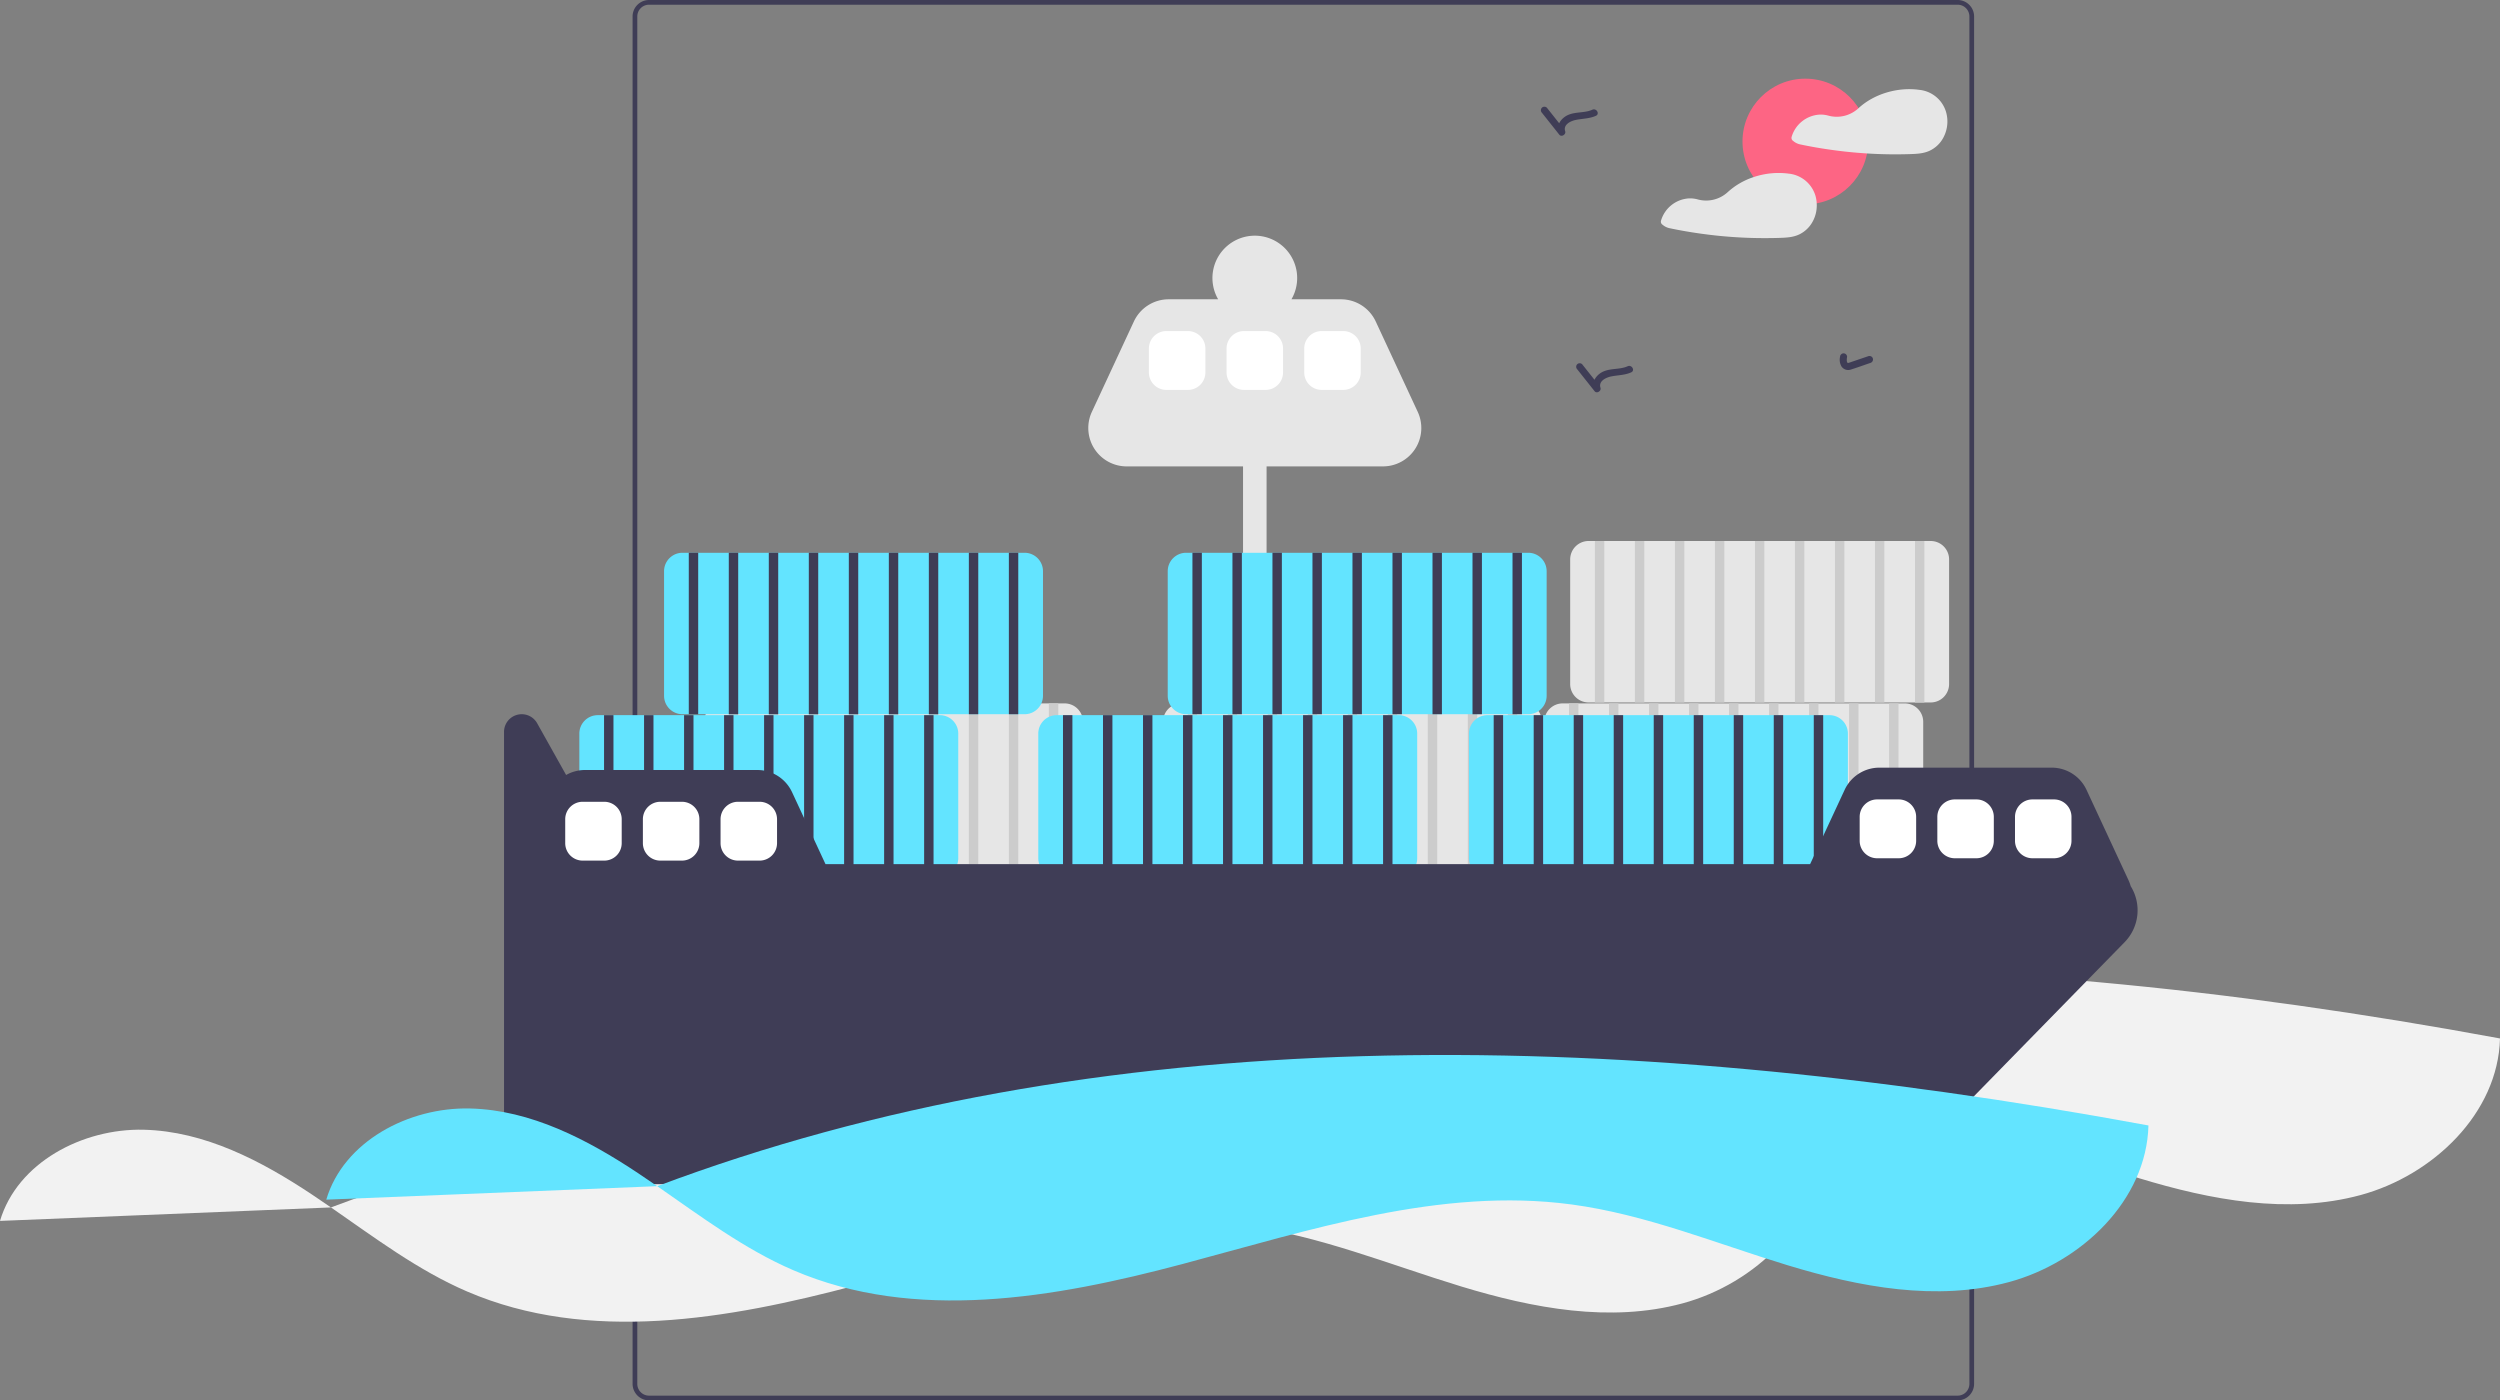 <svg xmlns="http://www.w3.org/2000/svg" data-name="Layer 1" width="1062.23" height="595" viewBox="0 0 1062.23 595" xmlns:xlink="http://www.w3.org/1999/xlink"><rect x="0" y="0" width="1062.23" height="595" fill="#808080" stroke="none"/><path d="M702.771,153.766q-.84-.51-1.68-.99H642.652c-.42.66-.82,1.33-1.21,2h63.01C703.892,154.436,703.332,154.106,702.771,153.766Zm-386.5,197.47v14.9c.25.02.51.02.76.03l-.5,28.64-.26-.14v2.82l.21.11-.21,12.01v41.4h2v-106.52Q317.432,347.726,316.271,351.236Zm386.5-197.47q-.84-.51-1.68-.99H642.652c-.42.66-.82,1.33-1.21,2h63.01C703.892,154.436,703.332,154.106,702.771,153.766Zm176.5-.99h-556a7.008,7.008,0,0,0-7,7v581a7.015,7.015,0,0,0,7,7h556a7.008,7.008,0,0,0,7-7v-581A7.008,7.008,0,0,0,879.271,152.776Zm5,588a5.002,5.002,0,0,1-5,5h-556a5.002,5.002,0,0,1-5-5v-581a5.008,5.008,0,0,1,5-5h556a5.008,5.008,0,0,1,5,5Z" transform="translate(-47.491 -152.776)" fill="#3f3d56"/><path d="M396.54,586.789c-25.906-.62-53.677,13.895-61.049,38.738l140.624-5.725q-3.989-2.757-8.014-5.446C446.525,600.006,422.446,587.41,396.54,586.789Z" transform="translate(-47.491 -152.776)" fill="#f2f2f2"/><path d="M476.116,619.802c18.7,12.926,36.95,26.722,57.787,35.695,51.594,22.22,110.988,11.857,165.275-2.585,54.287-14.442,109.703-32.792,165.383-25.348,31.573,4.221,61.382,16.574,91.858,25.841s63.267,15.473,94.016,7.153c30.748-8.321,58.483-34.706,59.287-66.55C877.589,551.089,662.376,549.815,476.116,619.802Z" transform="translate(-47.491 -152.776)" fill="#f2f2f2"/><path d="M108.54,632.789c-25.906-.62-53.677,13.895-61.049,38.738l140.624-5.725q-3.989-2.757-8.014-5.446C158.525,646.006,134.446,633.41,108.54,632.789Z" transform="translate(-47.491 -152.776)" fill="#f2f2f2"/><path d="M188.116,665.802c18.7,12.926,36.95,26.722,57.787,35.695,51.594,22.22,110.988,11.857,165.275-2.585,54.287-14.442,109.703-32.792,165.383-25.348,31.573,4.221,61.382,16.574,91.858,25.841s63.267,15.473,94.016,7.153c30.748-8.321,58.483-34.706,59.287-66.55C589.589,597.089,374.376,595.815,188.116,665.802Z" transform="translate(-47.491 -152.776)" fill="#f2f2f2"/><path d="M499.828,451.644h-145.36a7.825,7.825,0,0,0-7.82,7.82v52.96a7.825,7.825,0,0,0,7.82,7.82h145.36a7.825,7.825,0,0,0,7.82-7.82v-52.96A7.825,7.825,0,0,0,499.828,451.644Z" transform="translate(-47.491 -152.776)" fill="#e6e6e6"/><rect x="309.657" y="298.868" width="4" height="68.6" fill="#ccc"/><rect x="326.657" y="298.868" width="4" height="68.6" fill="#ccc"/><rect x="343.657" y="298.868" width="4" height="68.6" fill="#ccc"/><rect x="360.657" y="298.868" width="4" height="68.6" fill="#ccc"/><rect x="377.657" y="298.868" width="4" height="68.6" fill="#ccc"/><rect x="394.657" y="298.868" width="4" height="68.6" fill="#ccc"/><rect x="411.657" y="298.868" width="4" height="68.6" fill="#ccc"/><rect x="428.657" y="298.868" width="4" height="68.6" fill="#ccc"/><rect x="445.657" y="298.868" width="4" height="68.6" fill="#ccc"/><path d="M649.877,327.771l-17.846-38.396a16.302,16.302,0,0,0-14.783-9.431h-21.028a18,18,0,1,0-31.145,0H544.048a16.302,16.302,0,0,0-14.783,9.431L511.418,327.771a16.302,16.302,0,0,0,14.783,23.173h49.446v186h10v-186h49.446A16.302,16.302,0,0,0,649.877,327.771Z" transform="translate(-47.491 -152.776)" fill="#e6e6e6"/><path d="M856.828,451.644h-145.36a7.825,7.825,0,0,0-7.82,7.82v52.96a7.825,7.825,0,0,0,7.82,7.82h145.36a7.825,7.825,0,0,0,7.82-7.82v-52.96A7.825,7.825,0,0,0,856.828,451.644Z" transform="translate(-47.491 -152.776)" fill="#e6e6e6"/><rect x="666.657" y="298.868" width="4" height="68.6" fill="#ccc"/><rect x="683.657" y="298.868" width="4" height="68.6" fill="#ccc"/><rect x="700.657" y="298.868" width="4" height="68.6" fill="#ccc"/><rect x="717.657" y="298.868" width="4" height="68.6" fill="#ccc"/><rect x="734.657" y="298.868" width="4" height="68.6" fill="#ccc"/><rect x="751.657" y="298.868" width="4" height="68.6" fill="#ccc"/><rect x="768.657" y="298.868" width="4" height="68.6" fill="#ccc"/><rect x="785.657" y="298.868" width="4" height="68.6" fill="#ccc"/><rect x="802.657" y="298.868" width="4" height="68.6" fill="#ccc"/><path d="M694.828,451.644h-145.36a7.825,7.825,0,0,0-7.82,7.82v52.96a7.825,7.825,0,0,0,7.82,7.82h145.36a7.825,7.825,0,0,0,7.82-7.82v-52.96A7.825,7.825,0,0,0,694.828,451.644Z" transform="translate(-47.491 -152.776)" fill="#e6e6e6"/><rect x="504.657" y="298.868" width="4" height="68.6" fill="#ccc"/><rect x="521.657" y="298.868" width="4" height="68.6" fill="#ccc"/><rect x="538.657" y="298.868" width="4" height="68.6" fill="#ccc"/><rect x="555.657" y="298.868" width="4" height="68.6" fill="#ccc"/><rect x="572.657" y="298.868" width="4" height="68.6" fill="#ccc"/><rect x="589.657" y="298.868" width="4" height="68.6" fill="#ccc"/><rect x="606.657" y="298.868" width="4" height="68.6" fill="#ccc"/><rect x="623.657" y="298.868" width="4" height="68.6" fill="#ccc"/><rect x="640.657" y="298.868" width="4" height="68.6" fill="#ccc"/><path d="M867.828,382.644h-145.36a7.825,7.825,0,0,0-7.82,7.82v52.96a7.825,7.825,0,0,0,7.82,7.82h145.36a7.825,7.825,0,0,0,7.82-7.82v-52.96A7.825,7.825,0,0,0,867.828,382.644Z" transform="translate(-47.491 -152.776)" fill="#e6e6e6"/><rect x="677.657" y="229.868" width="4" height="68.6" fill="#ccc"/><rect x="694.657" y="229.868" width="4" height="68.6" fill="#ccc"/><rect x="711.657" y="229.868" width="4" height="68.6" fill="#ccc"/><rect x="728.657" y="229.868" width="4" height="68.6" fill="#ccc"/><rect x="745.657" y="229.868" width="4" height="68.6" fill="#ccc"/><rect x="762.657" y="229.868" width="4" height="68.6" fill="#ccc"/><rect x="779.657" y="229.868" width="4" height="68.6" fill="#ccc"/><rect x="796.657" y="229.868" width="4" height="68.6" fill="#ccc"/><rect x="813.657" y="229.868" width="4" height="68.6" fill="#ccc"/><path d="M824.828,456.644h-145.36a7.825,7.825,0,0,0-7.82,7.82v52.96a7.825,7.825,0,0,0,7.82,7.82h145.36a7.825,7.825,0,0,0,7.82-7.82v-52.96A7.825,7.825,0,0,0,824.828,456.644Z" transform="translate(-47.491 -152.776)" fill="#63e4ff"/><rect x="634.657" y="303.868" width="4" height="68.6" fill="#3f3d56"/><rect x="651.657" y="303.868" width="4" height="68.6" fill="#3f3d56"/><rect x="668.657" y="303.868" width="4" height="68.6" fill="#3f3d56"/><rect x="685.657" y="303.868" width="4" height="68.6" fill="#3f3d56"/><rect x="702.657" y="303.868" width="4" height="68.6" fill="#3f3d56"/><rect x="719.657" y="303.868" width="4" height="68.6" fill="#3f3d56"/><rect x="736.657" y="303.868" width="4" height="68.6" fill="#3f3d56"/><rect x="753.657" y="303.868" width="4" height="68.6" fill="#3f3d56"/><rect x="770.657" y="303.868" width="4" height="68.6" fill="#3f3d56"/><path d="M641.828,456.644h-145.36a7.825,7.825,0,0,0-7.82,7.82v52.96a7.825,7.825,0,0,0,7.82,7.82h145.36a7.825,7.825,0,0,0,7.82-7.82v-52.96A7.825,7.825,0,0,0,641.828,456.644Z" transform="translate(-47.491 -152.776)" fill="#63e4ff"/><rect x="451.657" y="303.868" width="4" height="68.6" fill="#3f3d56"/><rect x="468.657" y="303.868" width="4" height="68.6" fill="#3f3d56"/><rect x="485.657" y="303.868" width="4" height="68.6" fill="#3f3d56"/><rect x="502.657" y="303.868" width="4" height="68.6" fill="#3f3d56"/><rect x="519.657" y="303.868" width="4" height="68.6" fill="#3f3d56"/><rect x="536.657" y="303.868" width="4" height="68.6" fill="#3f3d56"/><rect x="553.657" y="303.868" width="4" height="68.6" fill="#3f3d56"/><rect x="570.657" y="303.868" width="4" height="68.6" fill="#3f3d56"/><rect x="587.657" y="303.868" width="4" height="68.6" fill="#3f3d56"/><path d="M696.828,387.644h-145.36a7.825,7.825,0,0,0-7.82,7.82v52.96a7.825,7.825,0,0,0,7.82,7.82h145.36a7.825,7.825,0,0,0,7.82-7.82v-52.96A7.825,7.825,0,0,0,696.828,387.644Z" transform="translate(-47.491 -152.776)" fill="#63e4ff"/><rect x="506.657" y="234.868" width="4" height="68.6" fill="#3f3d56"/><rect x="523.657" y="234.868" width="4" height="68.6" fill="#3f3d56"/><rect x="540.657" y="234.868" width="4" height="68.6" fill="#3f3d56"/><rect x="557.657" y="234.868" width="4" height="68.6" fill="#3f3d56"/><rect x="574.657" y="234.868" width="4" height="68.6" fill="#3f3d56"/><rect x="591.657" y="234.868" width="4" height="68.6" fill="#3f3d56"/><rect x="608.657" y="234.868" width="4" height="68.6" fill="#3f3d56"/><rect x="625.657" y="234.868" width="4" height="68.6" fill="#3f3d56"/><rect x="642.657" y="234.868" width="4" height="68.6" fill="#3f3d56"/><path d="M446.828,456.644h-145.36a7.825,7.825,0,0,0-7.82,7.82v52.96a7.825,7.825,0,0,0,7.82,7.82h145.36a7.825,7.825,0,0,0,7.82-7.82v-52.96A7.825,7.825,0,0,0,446.828,456.644Z" transform="translate(-47.491 -152.776)" fill="#63e4ff"/><rect x="256.657" y="303.868" width="4" height="68.6" fill="#3f3d56"/><rect x="273.657" y="303.868" width="4" height="68.6" fill="#3f3d56"/><rect x="290.657" y="303.868" width="4" height="68.6" fill="#3f3d56"/><rect x="307.657" y="303.868" width="4" height="68.6" fill="#3f3d56"/><rect x="324.657" y="303.868" width="4" height="68.6" fill="#3f3d56"/><rect x="341.657" y="303.868" width="4" height="68.6" fill="#3f3d56"/><rect x="358.657" y="303.868" width="4" height="68.6" fill="#3f3d56"/><rect x="375.657" y="303.868" width="4" height="68.6" fill="#3f3d56"/><rect x="392.657" y="303.868" width="4" height="68.6" fill="#3f3d56"/><path d="M482.828,387.644h-145.36a7.825,7.825,0,0,0-7.82,7.82v52.96a7.825,7.825,0,0,0,7.82,7.82h145.36a7.825,7.825,0,0,0,7.82-7.82v-52.96A7.825,7.825,0,0,0,482.828,387.644Z" transform="translate(-47.491 -152.776)" fill="#63e4ff"/><rect x="292.657" y="234.868" width="4" height="68.6" fill="#3f3d56"/><rect x="309.657" y="234.868" width="4" height="68.6" fill="#3f3d56"/><rect x="326.657" y="234.868" width="4" height="68.6" fill="#3f3d56"/><rect x="343.657" y="234.868" width="4" height="68.6" fill="#3f3d56"/><rect x="360.657" y="234.868" width="4" height="68.6" fill="#3f3d56"/><rect x="377.657" y="234.868" width="4" height="68.6" fill="#3f3d56"/><rect x="394.657" y="234.868" width="4" height="68.6" fill="#3f3d56"/><rect x="411.657" y="234.868" width="4" height="68.6" fill="#3f3d56"/><rect x="428.657" y="234.868" width="4" height="68.6" fill="#3f3d56"/><path d="M952.804,529.294a16.672,16.672,0,0,0-.927-2.523l-17.846-38.396a16.302,16.302,0,0,0-14.783-9.431H846.048a16.302,16.302,0,0,0-14.783,9.431l-14.673,31.569H398.239l-14.208-30.569a16.302,16.302,0,0,0-14.783-9.431H296.048a16.276,16.276,0,0,0-8.015,2.115l-12.308-21.978a7.518,7.518,0,0,0-14.077,3.673V636.361a19.583,19.583,0,0,0,19.583,19.583H841.408a19.583,19.583,0,0,0,14.001-5.891l94.699-96.835A19.41,19.41,0,0,0,952.804,529.294Z" transform="translate(-47.491 -152.776)" fill="#3f3d56"/><path d="M854.247,517.444h-9.197a7.41,7.41,0,0,1-7.401-7.401V499.845a7.41,7.41,0,0,1,7.401-7.401h9.197a7.41,7.41,0,0,1,7.401,7.401v10.197A7.41,7.41,0,0,1,854.247,517.444Z" transform="translate(-47.491 -152.776)" fill="#fff"/><path d="M887.247,517.444h-9.197a7.41,7.41,0,0,1-7.401-7.401V499.845a7.41,7.41,0,0,1,7.401-7.401h9.197a7.41,7.41,0,0,1,7.401,7.401v10.197A7.41,7.41,0,0,1,887.247,517.444Z" transform="translate(-47.491 -152.776)" fill="#fff"/><path d="M920.247,517.444h-9.197a7.41,7.41,0,0,1-7.401-7.401V499.845a7.41,7.41,0,0,1,7.401-7.401h9.197a7.41,7.41,0,0,1,7.401,7.401v10.197A7.41,7.41,0,0,1,920.247,517.444Z" transform="translate(-47.491 -152.776)" fill="#fff"/><path d="M552.247,318.444h-9.197a7.41,7.41,0,0,1-7.401-7.401V300.845a7.41,7.41,0,0,1,7.401-7.401h9.197a7.41,7.41,0,0,1,7.401,7.401v10.197A7.41,7.41,0,0,1,552.247,318.444Z" transform="translate(-47.491 -152.776)" fill="#fff"/><path d="M585.247,318.444h-9.197a7.41,7.41,0,0,1-7.401-7.401V300.845a7.41,7.41,0,0,1,7.401-7.401h9.197a7.41,7.41,0,0,1,7.401,7.401v10.197A7.41,7.41,0,0,1,585.247,318.444Z" transform="translate(-47.491 -152.776)" fill="#fff"/><path d="M618.247,318.444h-9.197a7.41,7.41,0,0,1-7.401-7.401V300.845a7.41,7.41,0,0,1,7.401-7.401h9.197a7.41,7.41,0,0,1,7.401,7.401v10.197A7.41,7.41,0,0,1,618.247,318.444Z" transform="translate(-47.491 -152.776)" fill="#fff"/><path d="M304.247,518.444h-9.197a7.41,7.41,0,0,1-7.401-7.401V500.845a7.41,7.41,0,0,1,7.401-7.401h9.197a7.41,7.41,0,0,1,7.401,7.401v10.197A7.41,7.41,0,0,1,304.247,518.444Z" transform="translate(-47.491 -152.776)" fill="#fff"/><path d="M337.247,518.444h-9.197a7.41,7.41,0,0,1-7.401-7.401V500.845a7.41,7.41,0,0,1,7.401-7.401h9.197a7.41,7.41,0,0,1,7.401,7.401v10.197A7.41,7.41,0,0,1,337.247,518.444Z" transform="translate(-47.491 -152.776)" fill="#fff"/><path d="M370.247,518.444h-9.197a7.41,7.41,0,0,1-7.401-7.401V500.845a7.41,7.41,0,0,1,7.401-7.401h9.197a7.41,7.41,0,0,1,7.401,7.401v10.197A7.41,7.41,0,0,1,370.247,518.444Z" transform="translate(-47.491 -152.776)" fill="#fff"/><path d="M247.171,623.759c-25.906-.62-53.677,13.895-61.049,38.738l140.624-5.725q-3.989-2.757-8.014-5.446C297.156,636.975,273.076,624.379,247.171,623.759Z" transform="translate(-47.491 -152.776)" fill="#63e4ff"/><path d="M326.746,656.772c18.7,12.926,36.95,26.722,57.787,35.695C436.127,714.687,495.521,704.324,549.808,689.882s109.703-32.792,165.383-25.348c31.573,4.221,61.382,16.574,91.858,25.841s63.267,15.473,94.016,7.153c30.748-8.321,58.483-34.706,59.287-66.55C728.219,588.059,513.007,586.784,326.746,656.772Z" transform="translate(-47.491 -152.776)" fill="#63e4ff"/><circle cx="767.076" cy="60.127" r="26.701" fill="#fd6584"/><path d="M874.326,200.259a13.235,13.235,0,0,0-11.17-9.29,1.081,1.081,0,0,0-.18,0,1.418,1.418,0,0,0-.22-.05c-8.94-1.16-18.88,1.66-25.57,7.8l-.073.067a13.543,13.543,0,0,1-12.826,3.106,11.891,11.891,0,0,0-3.761-.414,13.184,13.184,0,0,0-11.8,9.51,1.526,1.526,0,0,0,.69,1.69,6.673,6.673,0,0,0,2.79,1.42c2.21.47,4.44.9,6.67,1.29q6.54,1.14,13.15,1.85,4.365.465,8.75.74c6.04.38,12.11.47,18.16.28,3-.1,5.88-.2,8.62-1.52a12.798,12.798,0,0,0,4.95-4.31A14.548,14.548,0,0,0,874.326,200.259Z" transform="translate(-47.491 -152.776)" fill="#e6e6e6"/><path d="M819.396,239.159a13.652,13.652,0,0,0-.56-3.3,13.26,13.26,0,0,0-11.18-9.29.965.965,0,0,0-.17,0,1.887,1.887,0,0,0-.23-.05,33.194,33.194,0,0,0-14.69,1.51,30.318,30.318,0,0,0-10.947,6.351,13.536,13.536,0,0,1-12.827,3.113,11.926,11.926,0,0,0-3.767-.414,13.183,13.183,0,0,0-11.8,9.51,1.555,1.555,0,0,0,.69,1.69,6.733,6.733,0,0,0,2.79,1.42c2.22.47,4.44.9,6.68,1.29q6.54,1.14,13.14,1.85a195.166,195.166,0,0,0,26.92,1.02c2.99-.1,5.88-.2,8.62-1.52a12.77,12.77,0,0,0,4.94-4.31A14.264,14.264,0,0,0,819.396,239.159Z" transform="translate(-47.491 -152.776)" fill="#e6e6e6"/><path d="M829.308,304.405a5.61,5.61,0,0,0,.625,4.084,3.408,3.408,0,0,0,3.962,1.311c2.797-.868,5.556-1.885,8.33-2.828a1.535,1.535,0,0,0,1.048-1.845,1.515,1.515,0,0,0-1.845-1.048l-6.93,2.355c-.523.178-1.044.38-1.576.525-.056.015-.259.06-.248.059.026-.002.184.015.008.002q-.15-.045.002.02l-.133-.075c.121.101-.015-.013-.056-.056-.037-.037-.145-.186-.061-.064a1.855,1.855,0,0,1-.157-.276c.073.162-.064-.239-.074-.294a6.424,6.424,0,0,1,.106-1.871,1.507,1.507,0,0,0-1.5-1.5,1.539,1.539,0,0,0-1.5,1.5Z" transform="translate(-47.491 -152.776)" fill="#3f3d56"/><path d="M717.627,309.672l7.393,9.322c.941,1.186,2.958-.098,2.507-1.459-.922-2.784,2.259-4.336,4.455-4.794,2.913-.608,5.837-.51,8.601-1.762,1.756-.795.233-3.382-1.514-2.59-3.234,1.465-7.004.793-10.278,2.218-2.927,1.273-5.241,4.449-4.156,7.726L727.141,316.873l-7.393-9.322a1.51,1.51,0,0,0-2.121,0,1.535,1.535,0,0,0,0,2.121Z" transform="translate(-47.491 -152.776)" fill="#3f3d56"/><path d="M702.627,200.672l7.393,9.322c.941,1.186,2.958-.098,2.507-1.459-.922-2.784,2.259-4.336,4.455-4.794,2.913-.608,5.837-.51,8.601-1.762,1.756-.795.233-3.382-1.514-2.59-3.234,1.465-7.004.793-10.278,2.218-2.927,1.273-5.241,4.449-4.156,7.726L712.141,207.873l-7.393-9.322a1.51,1.51,0,0,0-2.121,0,1.535,1.535,0,0,0,0,2.121Z" transform="translate(-47.491 -152.776)" fill="#3f3d56"/></svg>